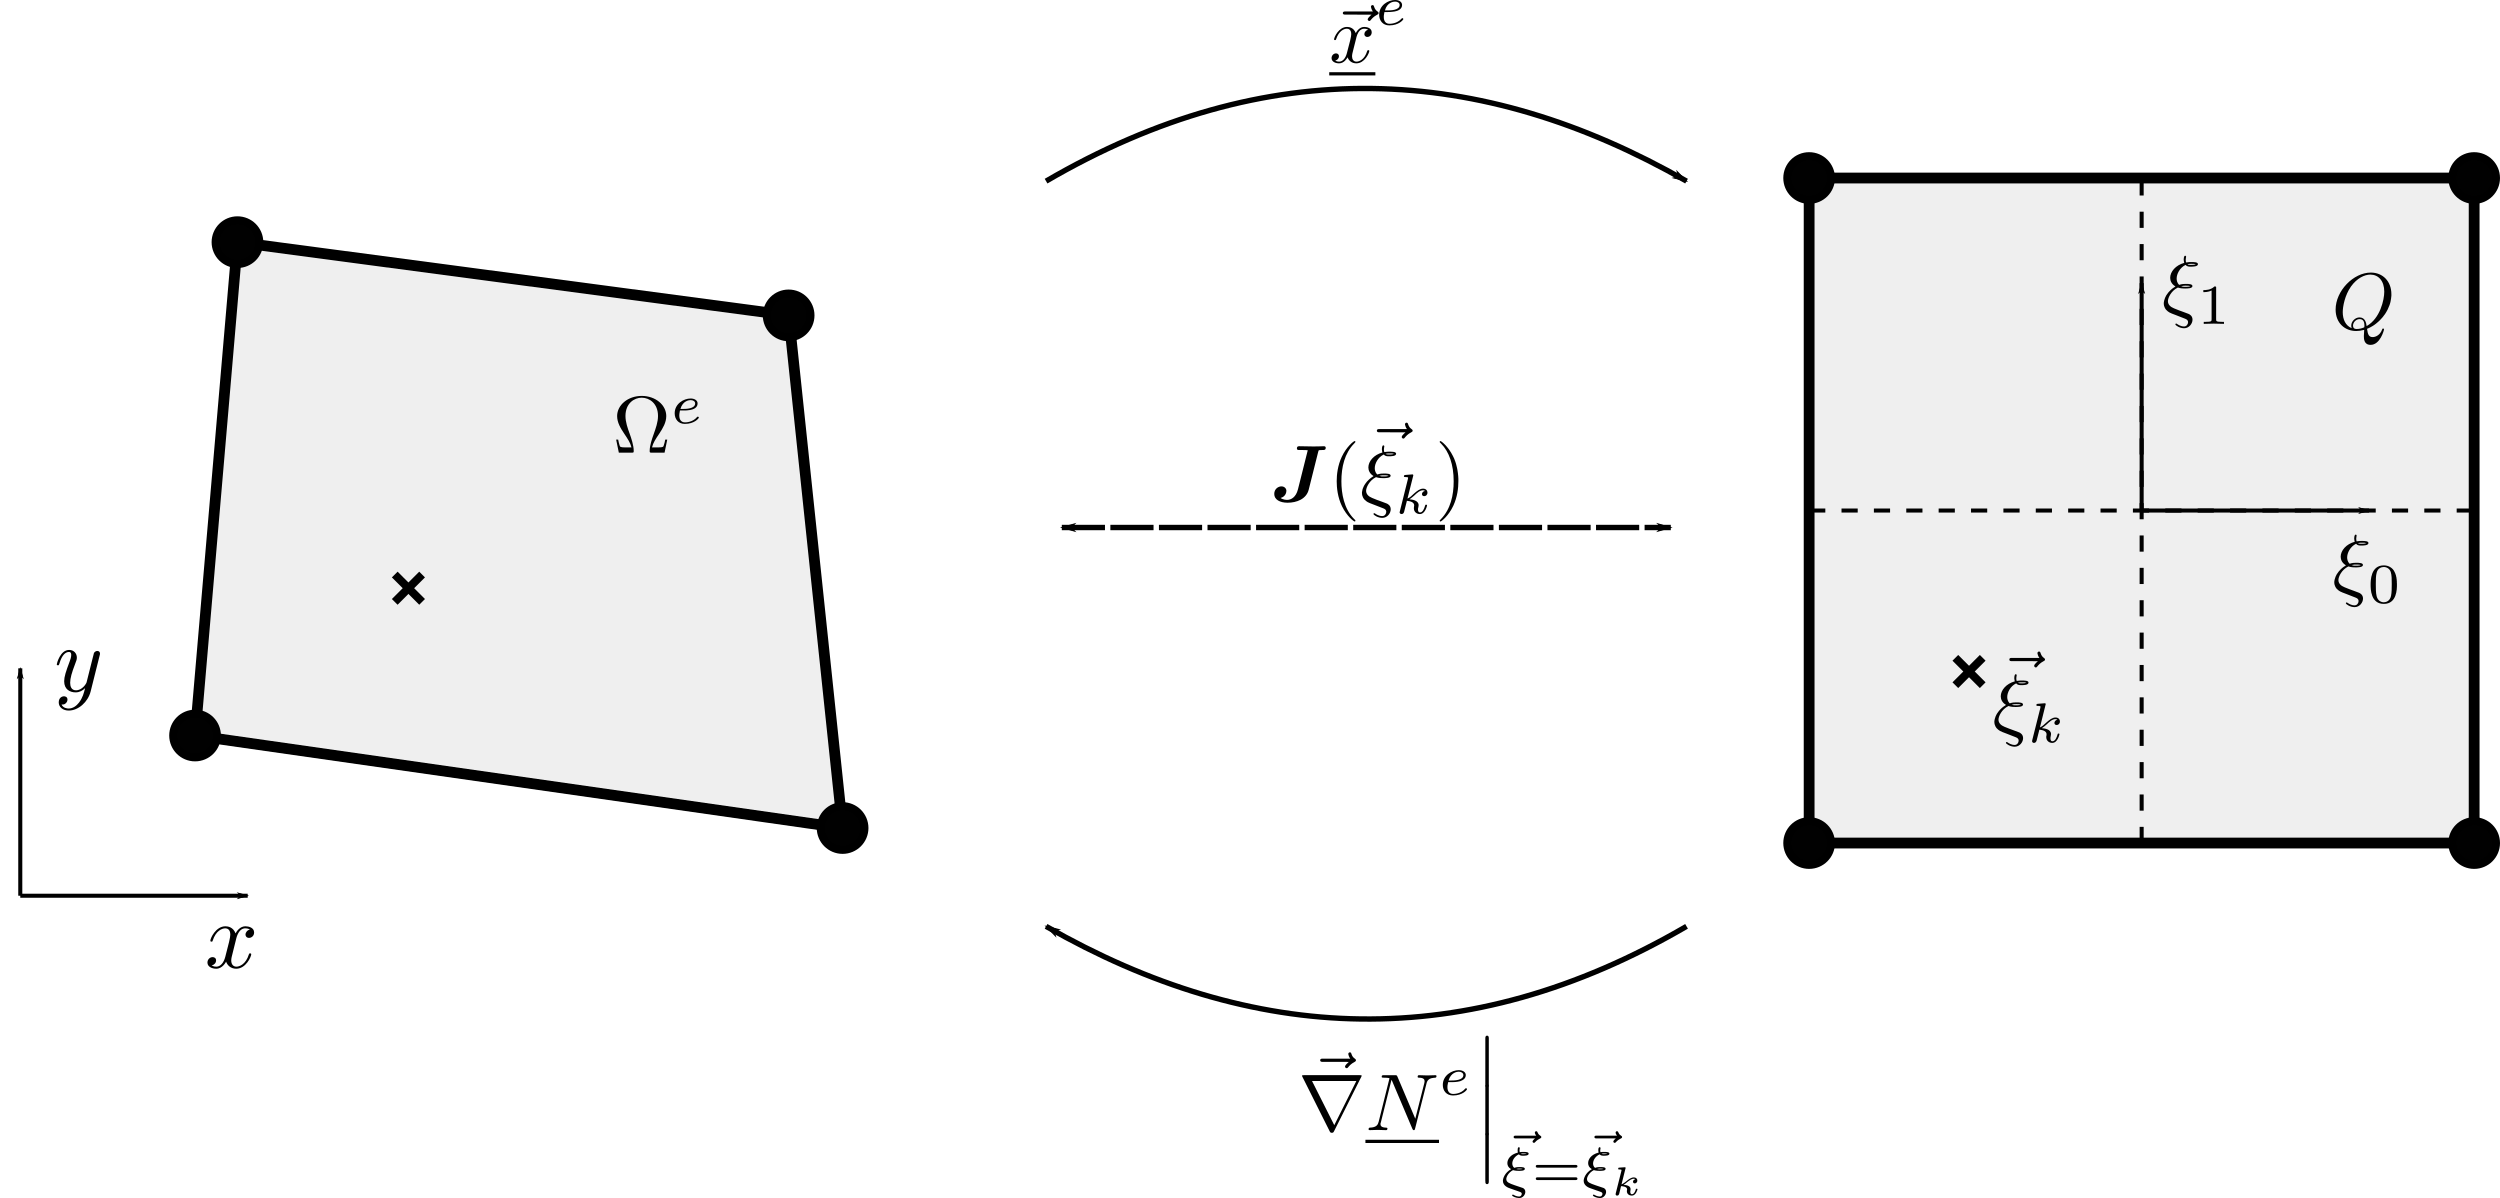<?xml version="1.0" encoding="UTF-8" standalone="no"?>
<!-- Created with Inkscape (http://www.inkscape.org/) -->

<svg
   xmlns:ns0="http://www.iki.fi/pav/software/textext/"
   xmlns:dc="http://purl.org/dc/elements/1.1/"
   xmlns:cc="http://creativecommons.org/ns#"
   xmlns:rdf="http://www.w3.org/1999/02/22-rdf-syntax-ns#"
   xmlns:svg="http://www.w3.org/2000/svg"
   xmlns="http://www.w3.org/2000/svg"
   xmlns:xlink="http://www.w3.org/1999/xlink"
   xmlns:sodipodi="http://sodipodi.sourceforge.net/DTD/sodipodi-0.dtd"
   xmlns:inkscape="http://www.inkscape.org/namespaces/inkscape"
   width="926.587"
   height="444.037"
   id="svg2"
   version="1.1"
   inkscape:version="0.91 r13725"
   sodipodi:docname="isoparametric-transform.svg">
  <sodipodi:namedview
     id="base"
     pagecolor="#ffffff"
     bordercolor="#666666"
     borderopacity="1.0"
     inkscape:pageopacity="0.0"
     inkscape:pageshadow="2"
     inkscape:zoom="0.7"
     inkscape:cx="527.36751"
     inkscape:cy="152.69258"
     inkscape:document-units="px"
     inkscape:current-layer="layer1"
     showgrid="false"
     inkscape:object-paths="true"
     inkscape:snap-intersection-paths="true"
     inkscape:object-nodes="true"
     inkscape:snap-smooth-nodes="true"
     inkscape:snap-midpoints="true"
     inkscape:window-width="1440"
     inkscape:window-height="856"
     inkscape:window-x="0"
     inkscape:window-y="0"
     inkscape:window-maximized="1"
     fit-margin-top="0"
     fit-margin-left="0"
     fit-margin-right="0"
     fit-margin-bottom="0"
     inkscape:snap-object-midpoints="true"
     showguides="true"
     inkscape:guide-bbox="true" />
  <defs
     id="defs4">
    <marker
       style="overflow:visible"
       id="Arrow1Lstart"
       refX="0"
       refY="0"
       orient="auto"
       inkscape:stockid="Arrow1Lstart">
      <path
         inkscape:connector-curvature="0"
         transform="matrix(0.8,0,0,0.8,10,0)"
         style="fill-rule:evenodd;stroke:#000000;stroke-width:1pt"
         d="M 0,0 5,-5 -12.5,0 5,5 0,0 Z"
         id="path4618" />
    </marker>
    <marker
       inkscape:stockid="Arrow1Lend"
       orient="auto"
       refY="0"
       refX="0"
       id="Arrow1Lend"
       style="overflow:visible">
      <path
         inkscape:connector-curvature="0"
         id="path3764"
         d="M 0,0 5,-5 -12.5,0 5,5 0,0 Z"
         style="fill-rule:evenodd;stroke:#000000;stroke-width:1pt"
         transform="matrix(-0.8,0,0,-0.8,-10,0)" />
    </marker>
    <marker
       inkscape:stockid="Arrow1Lend"
       orient="auto"
       refY="0"
       refX="0"
       id="Arrow1Lend-3"
       style="overflow:visible">
      <path
         id="path3764-9"
         d="M 0,0 5,-5 -12.5,0 5,5 0,0 Z"
         style="fill-rule:evenodd;stroke:#000000;stroke-width:1pt"
         transform="matrix(-0.8,0,0,-0.8,-10,0)"
         inkscape:connector-curvature="0" />
    </marker>
    <marker
       inkscape:stockid="Arrow1Lend"
       orient="auto"
       refY="0"
       refX="0"
       id="Arrow1Lend-6"
       style="overflow:visible">
      <path
         inkscape:connector-curvature="0"
         id="path3764-1"
         d="M 0,0 5,-5 -12.5,0 5,5 0,0 Z"
         style="fill-rule:evenodd;stroke:#000000;stroke-width:1pt"
         transform="matrix(-0.8,0,0,-0.8,-10,0)" />
    </marker>
    <marker
       inkscape:stockid="Arrow1Lend"
       orient="auto"
       refY="0"
       refX="0"
       id="marker5948"
       style="overflow:visible">
      <path
         inkscape:connector-curvature="0"
         id="path5950"
         d="M 0,0 5,-5 -12.5,0 5,5 0,0 Z"
         style="fill-rule:evenodd;stroke:#000000;stroke-width:1pt"
         transform="matrix(-0.8,0,0,-0.8,-10,0)" />
    </marker>
    <marker
       inkscape:stockid="Arrow1Lend"
       orient="auto"
       refY="0"
       refX="0"
       id="Arrow1Lend-8"
       style="overflow:visible">
      <path
         inkscape:connector-curvature="0"
         id="path3764-99"
         d="M 0,0 5,-5 -12.5,0 5,5 0,0 Z"
         style="fill-rule:evenodd;stroke:#000000;stroke-width:1pt"
         transform="matrix(-0.8,0,0,-0.8,-10,0)" />
    </marker>
    <marker
       inkscape:stockid="Arrow1Lend"
       orient="auto"
       refY="0"
       refX="0"
       id="marker6040"
       style="overflow:visible">
      <path
         inkscape:connector-curvature="0"
         id="path6042"
         d="M 0,0 5,-5 -12.5,0 5,5 0,0 Z"
         style="fill-rule:evenodd;stroke:#000000;stroke-width:1pt"
         transform="matrix(-0.8,0,0,-0.8,-10,0)" />
    </marker>
    <marker
       inkscape:stockid="Arrow1Lend"
       orient="auto"
       refY="0"
       refX="0"
       id="marker6040-6"
       style="overflow:visible">
      <path
         inkscape:connector-curvature="0"
         id="path6042-1"
         d="M 0,0 5,-5 -12.5,0 5,5 0,0 Z"
         style="fill-rule:evenodd;stroke:#000000;stroke-width:1pt"
         transform="matrix(-0.8,0,0,-0.8,-10,0)" />
    </marker>
    <marker
       style="overflow:visible"
       id="Arrow1Lend-2"
       refX="0"
       refY="0"
       orient="auto"
       inkscape:stockid="Arrow1Lend">
      <path
         transform="matrix(-0.8,0,0,-0.8,-10,0)"
         style="fill-rule:evenodd;stroke:#000000;stroke-width:1pt"
         d="M 0,0 5,-5 -12.5,0 5,5 0,0 Z"
         id="path3764-3"
         inkscape:connector-curvature="0" />
    </marker>
    <marker
       style="overflow:visible"
       id="marker3255"
       refX="0"
       refY="0"
       orient="auto"
       inkscape:stockid="Arrow1Lend">
      <path
         transform="matrix(-0.8,0,0,-0.8,-10,0)"
         style="fill-rule:evenodd;stroke:#000000;stroke-width:1pt"
         d="M 0,0 5,-5 -12.5,0 5,5 0,0 Z"
         id="path3257"
         inkscape:connector-curvature="0" />
    </marker>
    <marker
       style="overflow:visible"
       id="marker3259"
       refX="0"
       refY="0"
       orient="auto"
       inkscape:stockid="Arrow1Lend">
      <path
         transform="matrix(-0.8,0,0,-0.8,-10,0)"
         style="fill-rule:evenodd;stroke:#000000;stroke-width:1pt"
         d="M 0,0 5,-5 -12.5,0 5,5 0,0 Z"
         id="path3261"
         inkscape:connector-curvature="0" />
    </marker>
    <marker
       style="overflow:visible"
       id="marker3263"
       refX="0"
       refY="0"
       orient="auto"
       inkscape:stockid="Arrow1Lend">
      <path
         transform="matrix(-0.8,0,0,-0.8,-10,0)"
         style="fill-rule:evenodd;stroke:#000000;stroke-width:1pt"
         d="M 0,0 5,-5 -12.5,0 5,5 0,0 Z"
         id="path3265"
         inkscape:connector-curvature="0" />
    </marker>
  </defs>
  <g
     transform="translate(-69.131,-174.039)"
     inkscape:label="Layer 1"
     inkscape:groupmode="layer"
     id="layer1">
    <path
       style="fill:#efefef;fill-opacity:1;stroke:#000000;stroke-width:4;stroke-linecap:butt;stroke-linejoin:miter;stroke-miterlimit:4;stroke-dasharray:none;stroke-opacity:1"
       d="m 157.143,263.791 204.286,27.143 20,190 -240,-34.286 z"
       id="path2985"
       inkscape:connector-curvature="0" />
    <path
       inkscape:connector-curvature="0"
       id="path5221"
       d="m 76.648,506.03 84.286,0"
       style="fill:none;stroke:#000000;stroke-width:1.5;stroke-linecap:butt;stroke-linejoin:miter;stroke-miterlimit:4;stroke-dasharray:none;stroke-opacity:1;marker-start:none;marker-end:url(#Arrow1Lend)" />
    <path
       inkscape:connector-curvature="0"
       id="path5221-9"
       d="m 76.648,506.03 0,-84.286"
       style="fill:none;stroke:#000000;stroke-width:1.5;stroke-linecap:butt;stroke-linejoin:miter;stroke-miterlimit:4;stroke-dasharray:none;stroke-opacity:1;marker-start:none;marker-end:url(#Arrow1Lend)" />
    <g
       transform="matrix(0.656,0,0,0.656,-50.601,298.194)"
       id="g5647">
      <g
         style="font-style:normal;font-variant:normal;font-weight:normal;font-stretch:normal;letter-spacing:normal;word-spacing:normal;text-anchor:start;fill:none;stroke:#000000;stroke-linecap:butt;stroke-linejoin:miter;stroke-miterlimit:10.433;stroke-dasharray:none;stroke-dashoffset:0;stroke-opacity:1"
         word-spacing="normal"
         letter-spacing="normal"
         font-size-adjust="none"
         font-stretch="normal"
         font-weight="normal"
         font-variant="normal"
         font-style="normal"
         stroke-miterlimit="10.433"
         xml:space="preserve"
         transform="matrix(1.063,0,0,-1.063,-186.024,789.272)"
         id="content"><path
           style="fill:#000000;stroke-width:0"
           inkscape:connector-curvature="0"
           id="path5650"
           d="m 472.16,421.25 0.03,0.13 0.04,0.15 0.04,0.16 0.04,0.18 0.06,0.19 0.06,0.21 0.06,0.22 0.07,0.22 0.08,0.23 0.09,0.24 0.1,0.25 0.1,0.24 0.11,0.25 0.12,0.25 0.13,0.25 0.14,0.25 0.15,0.24 0.15,0.24 0.17,0.23 0.18,0.22 0.18,0.22 0.2,0.2 0.21,0.19 0.22,0.18 0.23,0.16 0.25,0.14 0.12,0.07 0.13,0.06 0.14,0.05 0.13,0.05 0.14,0.05 0.14,0.04 0.15,0.03 0.15,0.03 0.15,0.02 0.16,0.02 0.16,0.01 0.16,0 c 0.25,0 1.44,0 2.48,-0.64 -1.39,-0.25 -2.39,-1.5 -2.39,-2.69 0,-0.79 0.55,-1.75 1.89,-1.75 1.1,0 2.69,0.89 2.69,2.89 0,2.6 -2.94,3.28 -4.63,3.28 -2.89,0 -4.64,-2.64 -5.23,-3.78 -1.25,3.28 -3.94,3.78 -5.37,3.78 -5.19,0 -8.04,-6.42 -8.04,-7.67 0,-0.5 0.5,-0.5 0.61,-0.5 0.39,0 0.55,0.11 0.64,0.55 1.69,5.28 4.99,6.53 6.68,6.53 0.95,0 2.68,-0.44 2.68,-3.33 0,-1.54 -0.84,-4.89 -2.68,-11.86 -0.8,-3.09 -2.54,-5.18 -4.74,-5.18 -0.3,0 -1.44,0 -2.48,0.65 1.25,0.24 2.34,1.28 2.34,2.69 0,1.34 -1.09,1.73 -1.84,1.73 -1.5,0 -2.75,-1.29 -2.75,-2.89 0,-2.28 2.5,-3.28 4.68,-3.28 3.3,0 5.08,3.49 5.24,3.78 0.59,-1.84 2.39,-3.78 5.37,-3.78 5.14,0 7.99,6.42 7.99,7.67 0,0.5 -0.45,0.5 -0.61,0.5 -0.44,0 -0.55,-0.2 -0.64,-0.54 -1.64,-5.33 -5.03,-6.53 -6.63,-6.53 -1.95,0 -2.75,1.59 -2.75,3.29 0,1.1 0.3,2.19 0.86,4.38 z" /></g>    </g>
    <g
       transform="matrix(0.656,0,0,0.656,-106.45,195.756)"
       id="g5728">
      <g
         style="font-style:normal;font-variant:normal;font-weight:normal;font-stretch:normal;letter-spacing:normal;word-spacing:normal;text-anchor:start;fill:none;stroke:#000000;stroke-linecap:butt;stroke-linejoin:miter;stroke-miterlimit:10.433;stroke-dasharray:none;stroke-dashoffset:0;stroke-opacity:1"
         id="g5730"
         transform="matrix(1.063,0,0,-1.063,-186.024,789.272)"
         xml:space="preserve"
         stroke-miterlimit="10.433"
         font-style="normal"
         font-variant="normal"
         font-weight="normal"
         font-stretch="normal"
         font-size-adjust="none"
         letter-spacing="normal"
         word-spacing="normal"><path
           style="fill:#000000;stroke-width:0"
           inkscape:connector-curvature="0"
           d="m 479.74,425.18 0.01,0.04 0.01,0.03 0.01,0.06 0.02,0.05 0.01,0.06 0.01,0.05 0.02,0.04 0.01,0.05 0.01,0.04 0.01,0.04 0,0.04 0.01,0.04 0.01,0.04 0.01,0.03 0,0.03 0.01,0.03 0,0.03 0.01,0.03 0,0.03 0.01,0.05 0,0.06 0,0.05 0,0.05 0.01,0.05 0,0.03 0,0.03 0,0.03 0,0.03 c 0,0.91 -0.69,1.35 -1.44,1.35 -0.5,0 -1.3,-0.3 -1.75,-1.05 -0.1,-0.25 -0.5,-1.78 -0.69,-2.69 -0.36,-1.29 -0.7,-2.64 -1,-3.98 l -2.25,-8.97 c -0.19,-0.75 -2.33,-4.23 -5.62,-4.23 -2.54,0 -3.1,2.18 -3.1,4.03 0,2.29 0.86,5.39 2.55,9.76 0.8,2.05 1,2.6 1,3.6 0,2.23 -1.59,4.07 -4.09,4.07 -4.74,0 -6.58,-7.21 -6.58,-7.67 0,-0.5 0.5,-0.5 0.61,-0.5 0.5,0 0.54,0.11 0.79,0.91 1.35,4.69 3.33,6.17 5.03,6.17 0.4,0 1.25,0 1.25,-1.59 0,-1.25 -0.5,-2.53 -0.85,-3.49 -1.99,-5.28 -2.9,-8.12 -2.9,-10.47 0,-4.42 3.15,-5.92 6.08,-5.92 1.96,0 3.64,0.85 5.03,2.24 -0.64,-2.58 -1.23,-5.03 -3.23,-7.68 -1.3,-1.68 -3.19,-3.14 -5.48,-3.14 -0.69,0 -2.94,0.16 -3.79,2.1 0.8,0 1.46,0 2.14,0.61 0.5,0.43 1,1.09 1,2.03 0,1.55 -1.34,1.75 -1.84,1.75 -1.14,0 -2.8,-0.8 -2.8,-3.24 0,-2.5 2.21,-4.34 5.29,-4.34 5.14,0 10.26,4.55 11.67,10.17 z"
           id="path5732" /></g>    </g>
    <g
       id="g6500">
      <path
         style="fill:none;stroke:#000000;stroke-width:3;stroke-linecap:butt;stroke-linejoin:miter;stroke-miterlimit:4;stroke-dasharray:none;stroke-opacity:1"
         d="m 215.435,386.98 10.14,10.14"
         id="path5784"
         inkscape:connector-curvature="0" />
      <path
         style="fill:none;stroke:#000000;stroke-width:3;stroke-linecap:butt;stroke-linejoin:miter;stroke-miterlimit:4;stroke-dasharray:none;stroke-opacity:1"
         d="m 225.575,386.98 -10.14,10.14"
         id="path5784-0"
         inkscape:connector-curvature="0" />
    </g>
    <circle
       style="fill:#010101;fill-opacity:1;stroke:#000000;stroke-width:3;stroke-linecap:butt;stroke-miterlimit:4;stroke-dasharray:none;stroke-dashoffset:0;stroke-opacity:1"
       id="path5913"
       transform="translate(231.332,654.813)"
       cx="-89.904"
       cy="-208.165"
       r="8.081" />
    <use
       x="0"
       y="0"
       xlink:href="#path5913"
       id="use5926"
       transform="translate(15.714,-182.857)"
       width="505.724"
       height="319.135" />
    <use
       x="0"
       y="0"
       xlink:href="#use5926"
       id="use5928"
       transform="translate(204.286,27.143)"
       width="505.724"
       height="319.135" />
    <use
       x="0"
       y="0"
       xlink:href="#use5928"
       id="use5930"
       transform="translate(20,190)"
       width="505.724"
       height="319.135" />
    <rect
       style="fill:#efefef;fill-opacity:1;stroke:#000000;stroke-width:4;stroke-linecap:butt;stroke-miterlimit:4;stroke-dasharray:none;stroke-dashoffset:0;stroke-opacity:1"
       id="rect5934"
       width="246.477"
       height="246.477"
       x="739.66"
       y="240.022" />
    <path
       style="fill:none;stroke:#000000;stroke-width:1.5;stroke-linecap:butt;stroke-linejoin:miter;stroke-miterlimit:4;stroke-dasharray:6, 6;stroke-dashoffset:0;stroke-opacity:1"
       d="m 739.66,363.261 246.477,0"
       id="path6008"
       inkscape:connector-curvature="0" />
    <path
       style="fill:none;stroke:#000000;stroke-width:1.5;stroke-linecap:butt;stroke-linejoin:miter;stroke-miterlimit:4;stroke-dasharray:6, 6;stroke-dashoffset:0;stroke-opacity:1"
       d="m 862.899,486.5 0,-246.477"
       id="path6008-9"
       inkscape:connector-curvature="0" />
    <path
       inkscape:connector-curvature="0"
       id="path5221-9-4"
       d="m 862.899,363.261 0,-84.286"
       style="fill:none;stroke:#000000;stroke-width:1.5;stroke-linecap:butt;stroke-linejoin:miter;stroke-miterlimit:4;stroke-dasharray:none;stroke-opacity:1;marker-start:none;marker-end:url(#Arrow1Lend)" />
    <path
       inkscape:connector-curvature="0"
       id="path5221-3"
       d="m 862.899,363.261 84.286,0"
       style="fill:none;stroke:#000000;stroke-width:1.5;stroke-linecap:butt;stroke-linejoin:miter;stroke-miterlimit:4;stroke-dasharray:none;stroke-opacity:1;marker-start:none;marker-end:url(#Arrow1Lend)" />
    <g
       id="g6500-4"
       transform="translate(578.414,30.874)">
      <path
         style="fill:none;stroke:#000000;stroke-width:3;stroke-linecap:butt;stroke-linejoin:miter;stroke-miterlimit:4;stroke-dasharray:none;stroke-opacity:1"
         d="m 215.435,386.98 10.14,10.14"
         id="path5784-1"
         inkscape:connector-curvature="0" />
      <path
         style="fill:none;stroke:#000000;stroke-width:3;stroke-linecap:butt;stroke-linejoin:miter;stroke-miterlimit:4;stroke-dasharray:none;stroke-opacity:1"
         d="m 225.575,386.98 -10.14,10.14"
         id="path5784-0-2"
         inkscape:connector-curvature="0" />
    </g>
    <use
       height="319.135"
       width="505.724"
       transform="translate(598.231,39.852)"
       id="use6528"
       xlink:href="#path5913"
       y="0"
       x="0" />
    <use
       height="319.135"
       width="505.724"
       transform="translate(246.477,-4.5898414e-7)"
       id="use6530"
       xlink:href="#use6528"
       y="0"
       x="0" />
    <use
       height="319.135"
       width="505.724"
       transform="translate(4e-6,-246.477)"
       id="use6532"
       xlink:href="#use6530"
       y="0"
       x="0" />
    <use
       height="319.135"
       width="505.724"
       transform="translate(-246.477,1.8353271e-6)"
       id="use6534"
       xlink:href="#use6532"
       y="0"
       x="0" />
    <path
       sodipodi:nodetypes="cc"
       inkscape:connector-curvature="0"
       id="path6557"
       d="m 456.838,241.176 c 81.939,-47.772 160.832,-43.779 237.386,0"
       style="fill:none;stroke:#000000;stroke-width:2;stroke-linecap:butt;stroke-linejoin:miter;stroke-miterlimit:4;stroke-dasharray:none;stroke-opacity:1;marker-start:none;marker-end:url(#marker6040)" />
    <path
       sodipodi:nodetypes="cc"
       inkscape:connector-curvature="0"
       id="path6557-8"
       d="m 694.224,517.378 c -81.939,47.772 -160.832,43.779 -237.386,0"
       style="fill:none;stroke:#000000;stroke-width:2;stroke-linecap:butt;stroke-linejoin:miter;stroke-miterlimit:4;stroke-dasharray:none;stroke-opacity:1;marker-start:none;marker-end:url(#marker6040)" />
    <path
       inkscape:connector-curvature="0"
       id="path5722"
       d="m 462.674,369.552 225.714,0"
       style="fill:none;stroke:#000000;stroke-width:2;stroke-linecap:butt;stroke-linejoin:miter;stroke-miterlimit:4;stroke-dasharray:16, 2;stroke-dashoffset:0;stroke-opacity:1;marker-start:url(#Arrow1Lstart);marker-end:url(#marker6040-6)" />
    <g
       style="font-style:normal;font-variant:normal;font-weight:normal;font-stretch:normal;letter-spacing:normal;word-spacing:normal;text-anchor:start;fill:none;fill-opacity:1;fill-rule:evenodd;stroke:#000000;stroke-linecap:butt;stroke-linejoin:miter;stroke-miterlimit:10.433;stroke-dasharray:none;stroke-dashoffset:0;stroke-opacity:1"
       id="g4633"
       transform="matrix(3,0,0,-3,-108.499,2318.589)"
       xml:space="preserve"
       stroke-miterlimit="10.433"
       font-style="normal"
       font-variant="normal"
       font-weight="normal"
       font-stretch="normal"
       font-size-adjust="none"
       letter-spacing="normal"
       word-spacing="normal"
       ns0:text="$\\underline{\\vec{x}}^e$"
       ns0:preamble=""><path
         style="fill:#000000;stroke-width:0"
         inkscape:connector-curvature="0"
         d="m 228.65,713.04 -0.01,-0.02 -0.01,-0.01 -0.02,-0.01 -0.02,-0.02 -0.01,-0.01 -0.02,-0.02 -0.02,-0.02 -0.02,-0.01 -0.02,-0.02 -0.02,-0.02 -0.04,-0.04 -0.03,-0.04 -0.04,-0.04 -0.02,-0.02 -0.02,-0.02 -0.02,-0.02 -0.01,-0.02 -0.02,-0.02 -0.01,-0.02 -0.02,-0.02 -0.01,-0.02 -0.01,-0.02 -0.01,-0.02 -0.01,-0.02 -0.01,-0.02 -0.01,-0.02 0,-0.02 0,-0.01 -0.01,-0.02 c 0,-0.1 0.11,-0.2 0.2,-0.2 0.09,0 0.14,0.07 0.19,0.13 0.12,0.15 0.35,0.43 0.79,0.65 0.07,0.04 0.17,0.08 0.17,0.2 0,0.1 -0.07,0.15 -0.14,0.2 -0.22,0.15 -0.33,0.33 -0.41,0.57 -0.02,0.09 -0.06,0.22 -0.2,0.22 -0.14,0 -0.2,-0.13 -0.2,-0.21 0,-0.05 0.08,-0.37 0.24,-0.58 l -3.36,0 c -0.17,0 -0.35,0 -0.35,-0.2 0,-0.19 0.18,-0.19 0.35,-0.19 z"
         id="path4635" /><path
         style="fill:#000000;stroke-width:0"
         inkscape:connector-curvature="0"
         d="m 226.76,710.12 0.01,0.03 0,0.03 0.01,0.03 0.01,0.04 0.01,0.04 0.01,0.04 0.02,0.04 0.01,0.05 0.02,0.04 0.01,0.05 0.02,0.05 0.02,0.05 0.03,0.05 0.02,0.05 0.03,0.05 0.02,0.05 0.03,0.05 0.03,0.04 0.04,0.05 0.03,0.04 0.04,0.05 0.04,0.04 0.04,0.04 0.05,0.03 0.04,0.03 0.05,0.03 0.03,0.01 0.02,0.02 0.03,0.01 0.03,0.01 0.02,0.01 0.03,0 0.03,0.01 0.03,0.01 0.03,0 0.03,0 0.03,0.01 0.04,0 c 0.05,0 0.29,0 0.49,-0.13 -0.27,-0.05 -0.47,-0.3 -0.47,-0.54 0,-0.16 0.11,-0.35 0.38,-0.35 0.22,0 0.53,0.18 0.53,0.58 0,0.52 -0.58,0.66 -0.92,0.66 -0.58,0 -0.93,-0.53 -1.05,-0.76 -0.25,0.66 -0.79,0.76 -1.08,0.76 -1.03,0 -1.6,-1.29 -1.6,-1.53 0,-0.1 0.1,-0.1 0.12,-0.1 0.08,0 0.11,0.02 0.13,0.11 0.34,1.05 0.99,1.3 1.33,1.3 0.19,0 0.54,-0.09 0.54,-0.67 0,-0.31 -0.17,-0.97 -0.54,-2.36 -0.16,-0.62 -0.51,-1.04 -0.95,-1.04 -0.06,0 -0.28,0 -0.49,0.13 0.25,0.05 0.46,0.26 0.46,0.54 0,0.27 -0.21,0.35 -0.36,0.35 -0.3,0 -0.55,-0.26 -0.55,-0.58 0,-0.46 0.5,-0.65 0.93,-0.65 0.66,0 1.02,0.69 1.05,0.75 0.12,-0.37 0.48,-0.75 1.08,-0.75 1.03,0 1.6,1.28 1.6,1.53 0,0.1 -0.09,0.1 -0.12,0.1 -0.1,0 -0.11,-0.05 -0.14,-0.11 -0.32,-1.07 -1,-1.31 -1.32,-1.31 -0.39,0 -0.55,0.32 -0.55,0.66 0,0.22 0.06,0.44 0.17,0.87 z"
         id="path4637" /><line
         style="stroke-width:0.398"
         x1="223.43"
         y1="705.73"
         x2="229.13"
         y2="705.73"
         id="line4639" /><path
         style="fill:#000000;stroke-width:0"
         inkscape:connector-curvature="0"
         d="m 230.69,713.36 0.02,0.01 0.02,0 0.03,0 0.02,0 0.03,0 0.03,0 0.03,0 0.03,0 0.03,0 0.03,0 0.04,0 0.03,0.01 0.04,0 0.04,0 0.08,0.01 0.08,0.01 0.08,0.01 0.08,0.01 0.08,0.01 0.08,0.02 0.04,0.01 0.04,0.01 0.04,0.01 0.04,0.01 0.03,0.01 0.04,0.01 c 0.52,0.18 0.61,0.52 0.61,0.72 0,0.39 -0.38,0.62 -0.86,0.62 l 0,-0.2 c 0.3,0 0.56,-0.15 0.56,-0.42 0,-0.67 -1.18,-0.67 -1.48,-0.67 l -0.34,0 c 0.28,1.01 1.06,1.09 1.26,1.09 l 0,0.2 c -0.84,0 -1.97,-0.64 -1.97,-1.83 0,-0.7 0.44,-1.31 1.25,-1.31 1.19,0 1.74,0.69 1.74,0.79 0,0.04 -0.07,0.11 -0.12,0.11 -0.04,0 -0.06,-0.01 -0.11,-0.07 -0.55,-0.63 -1.37,-0.63 -1.49,-0.63 -0.42,0 -0.7,0.27 -0.7,0.84 0,0.09 0,0.23 0.08,0.61 z"
         id="path4641" /></g>    <g
       style="font-style:normal;font-variant:normal;font-weight:normal;font-stretch:normal;letter-spacing:normal;word-spacing:normal;text-anchor:start;fill:none;fill-opacity:1;fill-rule:evenodd;stroke:#000000;stroke-linecap:butt;stroke-linejoin:miter;stroke-miterlimit:10.433;stroke-dasharray:none;stroke-dashoffset:0;stroke-opacity:1"
       ns0:preamble=""
       ns0:text="$\\left. \\vec{\\nabla} \\underline{N}^e \\right|_{\\vec{\\xi} = \\vec{\\xi}_k}$"
       word-spacing="normal"
       letter-spacing="normal"
       font-size-adjust="none"
       font-stretch="normal"
       font-weight="normal"
       font-variant="normal"
       font-style="normal"
       stroke-miterlimit="10.433"
       xml:space="preserve"
       transform="matrix(3,0,0,-3,-123.583,2709.797)"
       id="g4887"><path
         id="path4889"
         d="m 230.88,714.06 -0.02,-0.01 -0.01,-0.02 -0.02,-0.01 -0.01,-0.01 -0.02,-0.02 -0.02,-0.02 -0.02,-0.01 -0.02,-0.02 -0.01,-0.02 -0.02,-0.02 -0.04,-0.04 -0.04,-0.03 -0.04,-0.04 -0.02,-0.02 -0.02,-0.03 -0.01,-0.02 -0.02,-0.02 -0.02,-0.02 -0.01,-0.02 -0.02,-0.02 -0.01,-0.02 -0.01,-0.02 -0.01,-0.02 -0.01,-0.02 -0.01,-0.02 0,-0.01 -0.01,-0.02 0,-0.02 0,-0.02 c 0,-0.1 0.1,-0.19 0.2,-0.19 0.09,0 0.14,0.06 0.19,0.12 0.12,0.15 0.35,0.43 0.79,0.65 0.06,0.04 0.17,0.09 0.17,0.21 0,0.1 -0.08,0.15 -0.14,0.2 -0.22,0.15 -0.33,0.32 -0.41,0.56 -0.02,0.09 -0.06,0.22 -0.2,0.22 -0.14,0 -0.2,-0.13 -0.2,-0.21 0,-0.05 0.08,-0.36 0.24,-0.57 l -3.36,0 c -0.17,0 -0.35,0 -0.35,-0.2 0,-0.2 0.18,-0.2 0.35,-0.2 z"
         inkscape:connector-curvature="0"
         style="fill:#000000;stroke-width:0" /><path
         id="path4891"
         d="m 232.41,712.2 0,0 0,0 0,0.01 0,0 0.01,0 0,0.01 0,0 0,0.01 0,0 0.01,0 0,0.01 0,0.01 0.01,0.01 0,0.01 0.01,0.01 0,0.01 0,0 0,0.01 0,0 0,0.01 0,0 0,0.01 0,0 0.01,0 0,0.01 0,0 0,0.01 c 0,0.07 -0.01,0.08 -0.24,0.08 l -6.88,0 c -0.23,0 -0.24,-0.01 -0.24,-0.08 0,-0.04 0.03,-0.11 0.05,-0.14 l 3.36,-6.71 c 0.07,-0.13 0.1,-0.19 0.27,-0.19 0.17,0 0.2,0.06 0.27,0.19 l 0.03,0.75 -2.75,5.46 5.48,0 -2.73,-5.46 -0.03,-0.75 z"
         inkscape:connector-curvature="0"
         style="fill:#000000;stroke-width:0" /><path
         id="path4893"
         d="m 240.47,711.37 0.02,0.08 0.01,0.03 0.01,0.04 0.01,0.03 0.02,0.04 0.01,0.03 0.02,0.03 0.01,0.03 0.02,0.03 0.02,0.03 0.02,0.03 0.03,0.03 0.02,0.03 0.03,0.02 0.03,0.03 0.03,0.02 0.03,0.02 0.03,0.03 0.04,0.02 0.04,0.02 0.04,0.01 0.05,0.02 0.05,0.02 0.05,0.01 0.05,0.01 0.06,0.01 0.05,0.01 0.07,0.01 0.06,0.01 0.07,0 0.04,0.01 0.04,0 c 0.05,0 0.16,0.01 0.16,0.2 0,0.01 0,0.11 -0.12,0.11 -0.33,0 -0.68,-0.03 -1.01,-0.03 -0.34,0 -0.69,0.03 -1.02,0.03 -0.06,0 -0.18,0 -0.18,-0.2 0,-0.11 0.1,-0.11 0.18,-0.11 0.57,-0.01 0.68,-0.22 0.68,-0.44 0,-0.03 -0.02,-0.18 -0.03,-0.21 l -1.12,-4.42 -2.2,5.19 c -0.08,0.18 -0.09,0.19 -0.32,0.19 l -1.34,0 c -0.2,0 -0.29,0 -0.29,-0.2 0,-0.11 0.09,-0.11 0.28,-0.11 0.05,0 0.68,0 0.68,-0.09 l -1.33,-5.34 c -0.1,-0.39 -0.27,-0.71 -1.08,-0.74 -0.06,0 -0.17,-0.01 -0.17,-0.2 0,-0.07 0.05,-0.11 0.13,-0.11 0.32,0 0.67,0.03 1,0.03 0.34,0 0.69,-0.03 1.02,-0.03 0.05,0 0.18,0 0.18,0.2 0,0.1 -0.09,0.11 -0.2,0.11 -0.57,0.02 -0.66,0.24 -0.66,0.44 0,0.07 0.01,0.11 0.05,0.22 l 1.31,5.25 c 0.04,-0.06 0.04,-0.08 0.09,-0.18 l 2.48,-5.85 c 0.07,-0.17 0.1,-0.19 0.19,-0.19 0.11,0 0.11,0.03 0.16,0.21 z"
         inkscape:connector-curvature="0"
         style="fill:#000000;stroke-width:0" /><line
         id="line4895"
         y2="704.24"
         x2="242.02"
         y1="704.24"
         x1="232.93"
         style="stroke-width:0.398" /><path
         id="path4897"
         d="m 243.59,711.56 0.02,0 0.02,0 0.02,0 0.03,0 0.02,0 0.03,0 0.03,0 0.03,0 0.04,0.01 0.03,0 0.03,0 0.04,0 0.04,0 0.03,0.01 0.08,0 0.08,0.01 0.08,0.01 0.08,0.01 0.09,0.02 0.08,0.01 0.04,0.01 0.03,0.01 0.04,0.01 0.04,0.01 0.04,0.01 0.03,0.02 c 0.52,0.18 0.62,0.51 0.62,0.72 0,0.38 -0.39,0.61 -0.87,0.61 l 0,-0.19 c 0.31,0 0.57,-0.16 0.57,-0.42 0,-0.67 -1.18,-0.67 -1.49,-0.67 l -0.34,0 c 0.29,1 1.06,1.09 1.26,1.09 l 0,0.19 c -0.84,0 -1.97,-0.64 -1.97,-1.83 0,-0.7 0.44,-1.3 1.26,-1.3 1.18,0 1.73,0.68 1.73,0.78 0,0.04 -0.06,0.12 -0.12,0.12 -0.04,0 -0.05,-0.01 -0.11,-0.07 -0.54,-0.64 -1.36,-0.64 -1.49,-0.64 -0.42,0 -0.7,0.28 -0.7,0.84 0,0.1 0,0.24 0.09,0.62 z"
         inkscape:connector-curvature="0"
         style="fill:#000000;stroke-width:0" /><path
         id="path4899"
         d="m 247.74,711.29 0.01,-0.03 0,-0.03 0,-0.04 0,-0.01 0,-0.02 0,-0.01 0,-0.02 0,-0.01 0.01,-0.02 0,-0.01 0,-0.02 0.01,-0.01 0,-0.02 0.01,-0.01 0,-0.01 0.01,-0.01 0.01,-0.02 0,-0.01 0.01,-0.01 0.01,-0.01 0.01,-0.01 0.01,0 0,0 0.01,-0.01 0.01,0 0,0 0.01,-0.01 0.01,0 0.01,0 0,0 0.01,-0.01 0.01,0 0.01,0 0.01,0 0.01,0 0,0 0.01,0 c 0.22,0 0.22,0.2 0.22,0.37 l 0,5.64 c 0,0.16 0,0.37 -0.21,0.37 -0.22,0 -0.22,-0.2 -0.22,-0.37 z"
         inkscape:connector-curvature="0"
         style="fill:#000000;stroke-width:0" /><path
         id="path4901"
         d="m 247.74,705.31 0.01,-0.03 0,-0.03 0,-0.03 0,-0.02 0,-0.02 0,-0.01 0,-0.02 0,-0.01 0.01,-0.02 0,-0.01 0,-0.02 0.01,-0.01 0,-0.01 0.01,-0.02 0,-0.01 0.01,-0.01 0.01,-0.01 0,-0.02 0.01,-0.01 0.01,-0.01 0.01,0 0.01,-0.01 0,0 0.01,-0.01 0.01,0 0,0 0.01,0 0.01,-0.01 0.01,0 0,0 0.01,0 0.01,-0.01 0.01,0 0.01,0 0.01,0 0,0 0.01,0 c 0.22,0 0.22,0.2 0.22,0.37 l 0,5.64 c 0,0.16 0,0.37 -0.21,0.37 -0.22,0 -0.22,-0.2 -0.22,-0.37 z"
         inkscape:connector-curvature="0"
         style="fill:#000000;stroke-width:0" /><path
         id="path4903"
         d="m 247.74,699.33 0.01,-0.03 0,-0.03 0,-0.03 0,-0.02 0,-0.01 0,-0.02 0,-0.01 0,-0.02 0.01,-0.02 0,-0.01 0,-0.01 0.01,-0.02 0,-0.01 0.01,-0.02 0,-0.01 0.01,-0.01 0.01,-0.01 0,-0.01 0.01,-0.01 0.01,-0.01 0.01,-0.01 0.01,-0.01 0,0 0.01,0 0.01,-0.01 0,0 0.01,0 0.01,-0.01 0.01,0 0,0 0.01,0 0.01,0 0.01,0 0.01,-0.01 0.01,0 0,0 0.01,0 c 0.22,0 0.22,0.2 0.22,0.37 l 0,5.64 c 0,0.16 0,0.37 -0.21,0.37 -0.22,0 -0.22,-0.2 -0.22,-0.37 z"
         inkscape:connector-curvature="0"
         style="fill:#000000;stroke-width:0" /><path
         id="path4905"
         d="m 253.88,704.61 0,-0.01 -0.01,0 0,0 -0.01,-0.01 -0.01,-0.01 -0.01,-0.01 -0.01,-0.01 -0.01,-0.01 -0.01,-0.01 -0.01,-0.01 -0.01,-0.01 -0.02,-0.01 -0.01,-0.01 -0.01,-0.02 -0.02,-0.01 -0.02,-0.03 -0.03,-0.03 -0.01,-0.01 -0.01,-0.01 -0.01,-0.02 -0.01,-0.01 -0.01,-0.02 -0.01,-0.01 -0.01,-0.01 -0.01,-0.02 0,-0.01 -0.01,-0.01 0,-0.02 -0.01,-0.01 0,0 0,-0.01 0,0 0,-0.01 c 0,-0.1 0.08,-0.17 0.18,-0.17 0.07,0 0.11,0.05 0.15,0.1 0.18,0.2 0.4,0.35 0.58,0.43 0.1,0.04 0.17,0.08 0.17,0.19 0,0.09 -0.07,0.13 -0.13,0.17 -0.23,0.14 -0.29,0.31 -0.33,0.4 -0.01,0.04 -0.05,0.15 -0.17,0.15 -0.05,0 -0.17,-0.04 -0.17,-0.18 0,-0.1 0.1,-0.29 0.17,-0.37 l -2.51,0 c -0.12,0 -0.28,0 -0.28,-0.17 0,-0.17 0.16,-0.17 0.28,-0.17 z"
         inkscape:connector-curvature="0"
         style="fill:#000000;stroke-width:0" /><path
         id="path4907"
         d="m 251.51,698.18 0.01,0 0.01,-0.01 0,0 0.01,0 0.01,0 0,-0.01 0.01,0 0.01,0 0.01,0 0.01,-0.01 0.01,0 0.01,0 0.01,-0.01 0.01,0 0.02,-0.01 0.02,-0.01 0.03,0 0.01,-0.01 0.01,0 0.01,0 0.01,-0.01 0.01,0 0.01,0 0,-0.01 0.01,0 0.01,0 0.01,-0.01 0,0 0.01,0 c 0.34,-0.12 0.44,-0.15 0.44,-0.32 0,-0.1 -0.08,-0.33 -0.32,-0.33 -0.1,0 -0.38,0.02 -0.68,0.2 -0.05,0.04 -0.06,0.04 -0.09,0.04 -0.04,0 -0.1,-0.03 -0.1,-0.1 0,-0.12 0.49,-0.33 0.87,-0.33 0.48,0 0.76,0.44 0.76,0.76 0,0.26 -0.14,0.4 -0.29,0.48 -0.06,0.02 -0.93,0.32 -1.01,0.34 -0.68,0.24 -1.05,0.36 -1.05,0.77 0,0.25 0.24,0.79 0.83,1.1 0.31,-0.09 0.61,-0.09 0.73,-0.09 0.25,0 0.73,0 0.73,0.25 0,0.22 -0.4,0.22 -0.64,0.22 l -0.01,-0.19 c 0.22,0 0.24,-0.01 0.37,-0.04 l 0,-0.01 c -0.1,-0.02 -0.19,-0.04 -0.43,-0.04 -0.13,0 -0.21,0 -0.35,0.04 0.19,0.05 0.25,0.05 0.41,0.05 l 0.01,0.19 c -0.17,0 -0.38,0 -0.67,-0.1 -0.19,0.15 -0.24,0.38 -0.24,0.55 0,0.39 0.29,0.88 0.81,1.12 0.17,-0.17 0.34,-0.17 0.52,-0.17 0.21,0 0.69,0 0.69,0.25 0,0.22 -0.39,0.22 -0.65,0.22 l 0.01,-0.19 c 0.21,0 0.25,-0.01 0.37,-0.04 l 0,-0.01 c -0.06,-0.01 -0.14,-0.04 -0.42,-0.04 -0.12,0 -0.2,0 -0.28,0.05 0.12,0.04 0.18,0.04 0.33,0.04 l -0.01,0.19 c -0.11,0 -0.26,0 -0.46,-0.03 0,0.01 -0.02,0.12 -0.02,0.21 0,0.08 0.01,0.16 0.02,0.24 0.01,0 0.02,0.03 0.02,0.05 0,0.05 -0.05,0.11 -0.12,0.11 -0.15,0 -0.15,-0.27 -0.15,-0.38 0,-0.03 0,-0.19 0.03,-0.28 -0.97,-0.25 -1.3,-0.86 -1.3,-1.31 0,-0.28 0.13,-0.55 0.46,-0.74 -0.79,-0.45 -1.01,-1.15 -1.01,-1.44 0,-0.63 0.67,-0.87 0.89,-0.94 z"
         inkscape:connector-curvature="0"
         style="fill:#000000;stroke-width:0" /><path
         id="path4909"
         d="m 258.85,700.99 0.01,0 0.01,0 0.01,0 0.01,0 0.03,0 0.01,0 0.01,0.01 0.01,0 0.01,0 0.01,0 0.01,0 0.01,0 0.01,0.01 0.01,0 0.01,0 0.01,0.01 0.01,0 0.01,0.01 0.01,0.01 0.01,0 0.01,0.01 0,0.01 0.01,0 0,0.01 0,0 0.01,0.01 0,0 0,0.01 0,0 0.01,0.01 0,0 0,0.01 0,0.01 0,0 0.01,0.01 0,0.01 0,0 0,0.01 0,0.01 0,0.01 c 0,0.16 -0.17,0.16 -0.26,0.16 l -4.63,0 c -0.09,0 -0.26,0 -0.26,-0.16 0,-0.18 0.16,-0.18 0.27,-0.18 z"
         inkscape:connector-curvature="0"
         style="fill:#000000;stroke-width:0" /><path
         id="path4911"
         d="m 258.86,699.46 0.01,0 0.01,0 0.01,0 0.01,0 0.01,0 0.01,0 0.01,0 0.01,0.01 0.01,0 0.01,0 0.01,0 0.01,0 0.01,0 0.01,0.01 0.01,0 0.01,0 0.01,0.01 0.01,0 0.01,0.01 0.01,0 0.01,0.01 0.01,0.01 0,0.01 0.01,0 0,0 0,0.01 0.01,0 0,0.01 0,0 0,0.01 0.01,0 0,0.01 0,0 0,0.01 0,0.01 0.01,0 0,0.01 0,0.01 0,0 0,0.01 0,0.01 c 0,0.17 -0.16,0.17 -0.27,0.17 l -4.61,0 c -0.11,0 -0.27,0 -0.27,-0.17 0,-0.17 0.17,-0.17 0.26,-0.17 z"
         inkscape:connector-curvature="0"
         style="fill:#000000;stroke-width:0" /><path
         id="path4913"
         d="m 263.86,704.61 0,-0.01 -0.01,0 0,0 -0.01,-0.01 -0.01,-0.01 -0.01,-0.01 -0.01,-0.01 -0.01,-0.01 -0.01,-0.01 -0.01,-0.01 -0.02,-0.01 -0.01,-0.01 -0.01,-0.01 -0.01,-0.02 -0.02,-0.01 -0.02,-0.03 -0.03,-0.03 -0.01,-0.01 -0.01,-0.01 -0.01,-0.02 -0.01,-0.01 -0.01,-0.02 -0.01,-0.01 -0.01,-0.01 -0.01,-0.02 0,-0.01 -0.01,-0.01 0,-0.02 -0.01,-0.01 0,0 0,-0.01 0,0 0,-0.01 c 0,-0.1 0.08,-0.17 0.17,-0.17 0.08,0 0.12,0.05 0.16,0.1 0.18,0.2 0.4,0.35 0.58,0.43 0.1,0.04 0.17,0.08 0.17,0.19 0,0.09 -0.07,0.13 -0.13,0.17 -0.23,0.14 -0.29,0.31 -0.33,0.4 -0.01,0.04 -0.06,0.15 -0.17,0.15 -0.05,0 -0.17,-0.04 -0.17,-0.18 0,-0.1 0.1,-0.29 0.17,-0.37 l -2.51,0 c -0.12,0 -0.28,0 -0.28,-0.17 0,-0.17 0.16,-0.17 0.28,-0.17 z"
         inkscape:connector-curvature="0"
         style="fill:#000000;stroke-width:0" /><path
         id="path4915"
         d="m 261.49,698.18 0.01,0 0,-0.01 0.01,0 0.01,0 0.01,0 0,-0.01 0.01,0 0.01,0 0.01,0 0.01,-0.01 0.01,0 0.01,0 0.01,-0.01 0.01,0 0.02,-0.01 0.02,-0.01 0.03,0 0.01,-0.01 0.01,0 0.01,0 0.01,-0.01 0.01,0 0,0 0.01,-0.01 0.01,0 0.01,0 0.01,-0.01 0,0 0.01,0 c 0.34,-0.12 0.43,-0.15 0.43,-0.32 0,-0.1 -0.07,-0.33 -0.31,-0.33 -0.1,0 -0.38,0.02 -0.68,0.2 -0.05,0.04 -0.06,0.04 -0.09,0.04 -0.04,0 -0.1,-0.03 -0.1,-0.1 0,-0.12 0.49,-0.33 0.87,-0.33 0.48,0 0.76,0.44 0.76,0.76 0,0.26 -0.14,0.4 -0.29,0.48 -0.06,0.02 -0.93,0.32 -1.01,0.34 -0.68,0.24 -1.06,0.36 -1.06,0.77 0,0.25 0.25,0.79 0.84,1.1 0.31,-0.09 0.61,-0.09 0.73,-0.09 0.25,0 0.73,0 0.73,0.25 0,0.22 -0.4,0.22 -0.65,0.22 l 0,-0.19 c 0.22,0 0.24,-0.01 0.37,-0.04 l 0,-0.01 c -0.1,-0.02 -0.19,-0.04 -0.43,-0.04 -0.13,0 -0.21,0 -0.35,0.04 0.19,0.05 0.25,0.05 0.41,0.05 l 0,0.19 c -0.16,0 -0.37,0 -0.66,-0.1 -0.19,0.15 -0.24,0.38 -0.24,0.55 0,0.39 0.29,0.88 0.81,1.12 0.16,-0.17 0.34,-0.17 0.52,-0.17 0.21,0 0.69,0 0.69,0.25 0,0.22 -0.4,0.22 -0.65,0.22 l 0,-0.19 c 0.22,0 0.26,-0.01 0.37,-0.04 l 0,-0.01 c -0.05,-0.01 -0.14,-0.04 -0.41,-0.04 -0.12,0 -0.2,0 -0.28,0.05 0.12,0.04 0.18,0.04 0.32,0.04 l 0,0.19 c -0.11,0 -0.26,0 -0.46,-0.03 0,0.01 -0.03,0.12 -0.03,0.21 0,0.08 0.02,0.16 0.03,0.24 0.01,0 0.02,0.03 0.02,0.05 0,0.05 -0.05,0.11 -0.12,0.11 -0.16,0 -0.16,-0.27 -0.16,-0.38 0,-0.03 0,-0.19 0.04,-0.28 -0.97,-0.25 -1.3,-0.86 -1.3,-1.31 0,-0.28 0.13,-0.55 0.46,-0.74 -0.79,-0.45 -1.01,-1.15 -1.01,-1.44 0,-0.63 0.67,-0.87 0.89,-0.94 z"
         inkscape:connector-curvature="0"
         style="fill:#000000;stroke-width:0" /><path
         id="path4917"
         d="m 265.05,700.86 0,0 0,0 0,0.01 0.01,0 0,0 0,0.01 0,0 0,0 0,0.01 0,0 0,0.01 0,0 0,0 0.01,0.01 0,0 0,0.01 0,0 0,0 0,0 0,0.01 0,0 0,0 0,0 0,0.01 0,0 0,0 0,0.01 0,0 0,0 0,0.01 0,0 0,0 c 0,0.09 -0.07,0.09 -0.15,0.08 L 264.31,701 c -0.09,-0.01 -0.1,-0.01 -0.12,-0.03 -0.02,-0.03 -0.04,-0.09 -0.04,-0.12 0,-0.08 0.08,-0.08 0.15,-0.08 0.01,0 0.1,0 0.17,-0.01 0.1,-0.01 0.1,-0.03 0.1,-0.07 0,-0.01 0,-0.02 -0.02,-0.11 l -0.69,-2.74 c -0.02,-0.08 -0.02,-0.09 -0.02,-0.12 0,-0.11 0.09,-0.18 0.19,-0.18 0.19,0 0.24,0.19 0.26,0.26 l 0.22,0.91 c 0.13,0 0.75,-0.04 0.75,-0.39 0,-0.04 0,-0.05 -0.02,-0.11 -0.01,-0.07 -0.01,-0.1 -0.01,-0.13 0,-0.36 0.32,-0.54 0.61,-0.54 0.5,0 0.7,0.72 0.7,0.78 0,0.07 -0.08,0.07 -0.1,0.07 -0.09,0 -0.1,-0.03 -0.12,-0.12 -0.05,-0.17 -0.2,-0.56 -0.46,-0.56 -0.19,0 -0.21,0.19 -0.21,0.3 0,0 0,0.07 0.02,0.16 0.02,0.08 0.02,0.12 0.02,0.17 0,0.43 -0.54,0.51 -0.87,0.53 0.14,0.08 0.35,0.25 0.42,0.32 0.29,0.22 0.56,0.44 0.84,0.44 0.12,0 0.15,-0.03 0.18,-0.06 -0.01,0 -0.03,-0.02 -0.04,-0.02 -0.23,-0.08 -0.23,-0.28 -0.23,-0.3 0,-0.08 0.06,-0.2 0.22,-0.2 0.1,0 0.31,0.08 0.31,0.35 0,0.25 -0.19,0.39 -0.42,0.39 -0.34,0 -0.63,-0.22 -0.99,-0.52 -0.18,-0.13 -0.34,-0.26 -0.54,-0.34 z"
         inkscape:connector-curvature="0"
         style="fill:#000000;stroke-width:0" /></g>    <g
       id="g5177"
       transform="matrix(3,0,0,-3,-130.564,2481.251)"
       xml:space="preserve"
       stroke-miterlimit="10.433"
       font-style="normal"
       font-variant="normal"
       font-weight="normal"
       font-stretch="normal"
       font-size-adjust="none"
       letter-spacing="normal"
       word-spacing="normal"
       ns0:text="$\\bm{J} ( \\vec{\\xi}_k )$"
       ns0:preamble="/data/settings/inkscape/textext_preamble.tex"
       style="font-style:normal;font-variant:normal;font-weight:normal;font-stretch:normal;letter-spacing:normal;word-spacing:normal;text-anchor:start;fill:none;fill-opacity:1;fill-rule:evenodd;stroke:#000000;stroke-linecap:butt;stroke-linejoin:miter;stroke-miterlimit:10.433;stroke-dasharray:none;stroke-dashoffset:0;stroke-opacity:1"><path
         d="m 229.43,713.28 0.01,0.01 0,0.01 0,0 0,0.01 0,0.01 0.01,0 0,0.01 0,0 0,0.01 0,0 0,0.01 0,0 0.01,0.01 0,0 0,0.01 0,0 0,0.01 0.01,0.01 0,0 0,0.01 0,0.01 0.01,0 0,0.01 0,0 0.01,0 0,0.01 0,0 0.01,0 0,0.01 0,0 0.01,0 0,0 0.01,0 0,0.01 0.01,0 0,0 0.01,0 0,0 0.01,0 0,0 c 0.12,0.02 0.26,0.02 0.38,0.02 0.26,0 0.42,0 0.42,0.29 0,0.02 -0.01,0.18 -0.21,0.18 -0.2,0 -0.42,-0.02 -0.63,-0.02 -0.21,0 -0.45,-0.01 -0.68,-0.01 -0.39,0 -1.35,0.03 -1.74,0.03 -0.12,0 -0.3,0 -0.3,-0.29 0,-0.18 0.16,-0.18 0.34,-0.18 l 0.35,0 c 0.39,0 0.41,0 0.65,-0.03 l -1.21,-4.82 c -0.25,-1.01 -0.88,-1.31 -1.33,-1.31 -0.09,0 -0.52,0.01 -0.82,0.24 0.54,0.13 0.72,0.6 0.72,0.87 0,0.32 -0.27,0.56 -0.61,0.56 -0.4,0 -0.89,-0.32 -0.89,-0.94 0,-0.69 0.69,-1.08 1.65,-1.08 1.11,0 2.32,0.45 2.61,1.62 z"
         id="path5179"
         inkscape:connector-curvature="0"
         style="fill:#000000;stroke-width:0" /><path
         d="m 234.02,704.74 0,0.01 0,0 0,0 0,0.01 0,0 0,0 0,0.01 0,0 0,0 0,0.01 -0.01,0 0,0.01 0,0 -0.01,0.01 0,0 -0.01,0.01 0,0.01 -0.01,0 0,0.01 0,0 -0.01,0.01 0,0 0,0 -0.01,0.01 0,0 -0.01,0.01 0,0 -0.01,0.01 0,0 -0.01,0.01 0,0 -0.01,0.01 0,0.01 -0.01,0 -0.01,0.01 0,0.01 -0.01,0 -0.01,0.01 0,0.01 -0.01,0 -0.01,0.01 -0.01,0.01 c -1.24,1.25 -1.56,3.13 -1.56,4.65 0,1.73 0.38,3.46 1.61,4.7 0.12,0.12 0.12,0.14 0.12,0.17 0,0.07 -0.03,0.1 -0.09,0.1 -0.11,0 -1,-0.68 -1.59,-1.94 -0.51,-1.09 -0.63,-2.2 -0.63,-3.03 0,-0.78 0.11,-1.98 0.66,-3.1 0.6,-1.22 1.45,-1.87 1.56,-1.87 0.06,0 0.09,0.03 0.09,0.1 z"
         id="path5181"
         inkscape:connector-curvature="0"
         style="fill:#000000;stroke-width:0" /><path
         d="m 240.21,715.66 -0.01,-0.01 -0.02,-0.01 -0.01,-0.02 -0.02,-0.01 -0.02,-0.02 -0.01,-0.01 -0.02,-0.02 -0.02,-0.02 -0.02,-0.01 -0.02,-0.02 -0.04,-0.04 -0.04,-0.04 -0.03,-0.04 -0.02,-0.02 -0.02,-0.02 -0.02,-0.02 -0.02,-0.02 -0.01,-0.02 -0.02,-0.02 -0.01,-0.02 -0.01,-0.02 -0.02,-0.02 -0.01,-0.02 0,-0.02 -0.01,-0.02 -0.01,-0.02 0,-0.02 -0.01,-0.01 0,-0.02 c 0,-0.1 0.1,-0.2 0.2,-0.2 0.09,0 0.14,0.07 0.19,0.13 0.12,0.15 0.35,0.43 0.79,0.65 0.07,0.04 0.17,0.08 0.17,0.2 0,0.1 -0.07,0.15 -0.14,0.2 -0.22,0.15 -0.33,0.33 -0.41,0.57 -0.02,0.09 -0.06,0.22 -0.2,0.22 -0.14,0 -0.2,-0.13 -0.2,-0.21 0,-0.05 0.08,-0.37 0.24,-0.58 l -3.36,0 c -0.17,0 -0.35,0 -0.35,-0.2 0,-0.2 0.18,-0.2 0.35,-0.2 z"
         id="path5183"
         inkscape:connector-curvature="0"
         style="fill:#000000;stroke-width:0" /><path
         d="m 236.13,710.16 -0.09,-0.06 -0.1,-0.07 -0.09,-0.07 -0.08,-0.07 -0.08,-0.07 -0.08,-0.08 -0.07,-0.07 -0.07,-0.07 -0.06,-0.07 -0.06,-0.08 -0.05,-0.07 -0.06,-0.07 -0.04,-0.07 -0.05,-0.07 -0.04,-0.07 -0.04,-0.07 -0.03,-0.07 -0.03,-0.07 -0.03,-0.06 -0.03,-0.07 -0.02,-0.06 -0.02,-0.06 -0.02,-0.06 -0.01,-0.06 -0.01,-0.05 -0.01,-0.06 -0.01,-0.05 -0.01,-0.04 -0.01,-0.05 0,-0.04 0,-0.04 0,-0.03 c 0,-0.48 0.27,-0.76 0.29,-0.79 0.32,-0.32 0.41,-0.36 1.15,-0.64 l 1.21,-0.47 c 0.15,-0.07 0.35,-0.14 0.35,-0.43 0,-0.23 -0.18,-0.52 -0.49,-0.52 -0.44,0 -0.77,0.24 -0.88,0.31 -0.06,0.04 -0.07,0.05 -0.11,0.05 -0.08,0 -0.1,-0.07 -0.1,-0.1 0,-0.12 0.53,-0.48 1.09,-0.48 0.62,0 1.04,0.57 1.04,1.06 0,0.48 -0.37,0.66 -0.48,0.71 -0.14,0.05 -0.48,0.18 -0.61,0.23 -0.2,0.07 -0.4,0.15 -0.61,0.22 l -0.59,0.24 c -0.45,0.18 -0.75,0.47 -0.75,0.89 0,0.4 0.39,1.27 1.22,1.68 0.37,-0.12 0.67,-0.12 0.88,-0.12 0.3,0 0.93,0 0.93,0.3 0,0.25 -0.43,0.27 -0.82,0.27 l -0.01,-0.22 c 0.35,0 0.39,-0.01 0.57,-0.06 -0.08,-0.04 -0.18,-0.08 -0.64,-0.08 -0.23,0 -0.32,0 -0.5,0.08 l 0,0 c 0.23,0.06 0.45,0.06 0.57,0.06 l 0.01,0.22 c -0.18,0 -0.47,0 -0.84,-0.12 -0.26,0.26 -0.3,0.59 -0.3,0.78 0,0.55 0.36,1.32 1.11,1.69 0.18,-0.22 0.41,-0.22 0.64,-0.22 l 0.01,0.22 c -0.19,0 -0.31,0 -0.42,0.09 l 0,0 c 0.16,0.04 0.37,0.04 0.48,0.04 0.34,0 0.38,0 0.56,-0.05 -0.08,-0.03 -0.18,-0.08 -0.62,-0.08 l -0.01,-0.22 c 0.25,0 0.89,0 0.89,0.31 0,0.25 -0.44,0.26 -0.83,0.26 -0.13,0 -0.37,0 -0.63,-0.05 -0.03,0.09 -0.05,0.16 -0.05,0.33 0,0.14 0.05,0.35 0.05,0.37 0,0.08 -0.05,0.13 -0.12,0.13 -0.18,0 -0.18,-0.46 -0.18,-0.49 0,-0.2 0.06,-0.35 0.07,-0.39 -1.07,-0.29 -1.74,-1.09 -1.74,-1.85 0,-0.37 0.18,-0.79 0.64,-1.06 z"
         id="path5185"
         inkscape:connector-curvature="0"
         style="fill:#000000;stroke-width:0" /><path
         d="m 241.15,710.25 0,0 0,0 0,0 0,0 0,0 0,0 0,0.01 0,0 0,0 0,0 0,0.01 0,0 0,0 0.01,0.01 0,0 0,0.01 0,0 0,0.01 0,0.01 0,0 0,0.01 0.01,0 0,0 0,0.01 0,0 0,0.01 0,0 0,0 0,0.01 0,0 0,0 0,0 0,0 0,0 0,0.01 0,0 0,0 0,0 0,0 0,0 0,0 c 0,0.03 -0.02,0.1 -0.11,0.1 -0.14,0 -0.72,-0.06 -0.89,-0.07 -0.06,-0.01 -0.16,-0.02 -0.16,-0.16 0,-0.1 0.1,-0.1 0.19,-0.1 0.33,0 0.33,-0.05 0.33,-0.1 0,-0.05 -0.01,-0.1 -0.03,-0.16 l -0.98,-3.93 c -0.04,-0.13 -0.04,-0.14 -0.04,-0.16 0,-0.1 0.09,-0.22 0.24,-0.22 0.19,0 0.28,0.14 0.32,0.29 0.01,0.03 0.31,1.25 0.34,1.35 0.5,-0.05 0.9,-0.21 0.9,-0.57 0,-0.03 0,-0.07 -0.02,-0.14 -0.02,-0.1 -0.02,-0.14 -0.02,-0.21 0,-0.5 0.4,-0.72 0.74,-0.72 0.68,0 0.89,1.06 0.89,1.06 0,0.1 -0.1,0.1 -0.12,0.1 -0.09,0 -0.1,-0.04 -0.14,-0.17 -0.08,-0.3 -0.27,-0.79 -0.61,-0.79 -0.19,0 -0.25,0.17 -0.25,0.36 0,0.12 0,0.13 0.05,0.31 0,0.02 0.03,0.14 0.03,0.22 0,0.62 -0.84,0.71 -1.13,0.73 0.2,0.13 0.46,0.36 0.58,0.46 0.35,0.34 0.71,0.66 1.1,0.66 0.08,0 0.17,-0.02 0.23,-0.09 -0.3,-0.05 -0.37,-0.28 -0.37,-0.39 0,-0.15 0.12,-0.25 0.28,-0.25 0.19,0 0.4,0.15 0.4,0.44 0,0.23 -0.17,0.49 -0.54,0.49 -0.39,0 -0.76,-0.29 -1.12,-0.61 -0.29,-0.28 -0.52,-0.5 -0.81,-0.62 z"
         id="path5187"
         inkscape:connector-curvature="0"
         style="fill:#000000;stroke-width:0" /><path
         d="m 246.74,709.61 0,0.07 0,0.08 0,0.08 0,0.08 -0.01,0.17 -0.01,0.17 -0.02,0.18 -0.02,0.19 -0.03,0.2 -0.03,0.2 -0.04,0.2 -0.05,0.21 -0.05,0.21 -0.06,0.21 -0.07,0.21 -0.08,0.21 -0.04,0.11 -0.05,0.11 -0.05,0.1 -0.05,0.11 c -0.6,1.22 -1.45,1.87 -1.55,1.87 -0.06,0 -0.1,-0.04 -0.1,-0.1 0,-0.03 0,-0.05 0.19,-0.23 0.97,-0.99 1.54,-2.57 1.54,-4.64 0,-1.7 -0.37,-3.45 -1.6,-4.7 -0.13,-0.12 -0.13,-0.14 -0.13,-0.17 0,-0.06 0.04,-0.1 0.1,-0.1 0.1,0 0.99,0.68 1.58,1.94 0.51,1.09 0.63,2.19 0.63,3.03 z"
         id="path5189"
         inkscape:connector-curvature="0"
         style="fill:#000000;stroke-width:0" /></g>    <g
       style="font-style:normal;font-variant:normal;font-weight:normal;font-stretch:normal;letter-spacing:normal;word-spacing:normal;text-anchor:start;fill:none;fill-opacity:1;fill-rule:evenodd;stroke:#000000;stroke-linecap:butt;stroke-linejoin:miter;stroke-miterlimit:10.433;stroke-dasharray:none;stroke-dashoffset:0;stroke-opacity:1"
       ns0:preamble="/data/settings/inkscape/textext_preamble.tex"
       ns0:text="$\\vec{\\xi}_k$"
       word-spacing="normal"
       letter-spacing="normal"
       font-size-adjust="none"
       font-stretch="normal"
       font-weight="normal"
       font-variant="normal"
       font-style="normal"
       stroke-miterlimit="10.433"
       xml:space="preserve"
       transform="matrix(3,0,0,-3,137.328,2566.073)"
       id="g5482"><path
         id="path5484"
         d="m 229.05,715.66 -0.02,-0.01 -0.01,-0.01 -0.02,-0.02 -0.01,-0.01 -0.02,-0.02 -0.02,-0.01 -0.02,-0.02 -0.02,-0.02 -0.02,-0.01 -0.01,-0.02 -0.04,-0.04 -0.04,-0.04 -0.04,-0.04 -0.02,-0.02 -0.02,-0.02 -0.01,-0.02 -0.02,-0.02 -0.02,-0.02 -0.01,-0.02 -0.02,-0.02 -0.01,-0.02 -0.01,-0.02 -0.01,-0.02 -0.01,-0.02 -0.01,-0.02 0,-0.02 -0.01,-0.02 0,-0.01 0,-0.02 c 0,-0.1 0.1,-0.2 0.2,-0.2 0.09,0 0.14,0.07 0.19,0.13 0.12,0.15 0.35,0.43 0.78,0.65 0.07,0.04 0.17,0.08 0.17,0.2 0,0.1 -0.07,0.15 -0.14,0.2 -0.21,0.15 -0.32,0.33 -0.4,0.57 -0.03,0.09 -0.06,0.22 -0.2,0.22 -0.14,0 -0.2,-0.13 -0.2,-0.21 0,-0.05 0.08,-0.37 0.24,-0.58 l -3.37,0 c -0.17,0 -0.34,0 -0.34,-0.2 0,-0.2 0.17,-0.2 0.34,-0.2 z"
         inkscape:connector-curvature="0"
         style="fill:#000000;stroke-width:0" /><path
         id="path5486"
         d="m 224.97,710.16 -0.1,-0.06 -0.1,-0.07 -0.09,-0.07 -0.08,-0.07 -0.08,-0.07 -0.08,-0.08 -0.07,-0.07 -0.06,-0.07 -0.07,-0.07 -0.06,-0.08 -0.05,-0.07 -0.05,-0.07 -0.05,-0.07 -0.05,-0.07 -0.04,-0.07 -0.03,-0.07 -0.04,-0.07 -0.03,-0.07 -0.03,-0.06 -0.02,-0.07 -0.02,-0.06 -0.02,-0.06 -0.02,-0.06 -0.02,-0.06 -0.01,-0.05 -0.01,-0.06 -0.01,-0.05 -0.01,-0.04 0,-0.05 -0.01,-0.04 0,-0.04 0,-0.03 c 0,-0.48 0.27,-0.76 0.29,-0.79 0.32,-0.32 0.41,-0.36 1.16,-0.64 l 1.2,-0.47 c 0.15,-0.07 0.35,-0.14 0.35,-0.43 0,-0.23 -0.18,-0.52 -0.49,-0.52 -0.43,0 -0.76,0.24 -0.87,0.31 -0.06,0.04 -0.07,0.05 -0.11,0.05 -0.08,0 -0.1,-0.07 -0.1,-0.1 0,-0.12 0.53,-0.48 1.08,-0.48 0.62,0 1.04,0.57 1.04,1.06 0,0.48 -0.37,0.66 -0.48,0.71 -0.14,0.05 -0.48,0.18 -0.61,0.23 -0.19,0.07 -0.39,0.15 -0.6,0.22 l -0.6,0.24 c -0.45,0.18 -0.75,0.47 -0.75,0.89 0,0.4 0.39,1.27 1.23,1.68 0.36,-0.12 0.67,-0.12 0.87,-0.12 0.3,0 0.93,0 0.93,0.3 0,0.25 -0.43,0.27 -0.82,0.27 l -0.01,-0.22 c 0.35,0 0.39,-0.01 0.57,-0.06 -0.08,-0.04 -0.18,-0.08 -0.64,-0.08 -0.23,0 -0.31,0 -0.5,0.08 l 0,0 c 0.24,0.06 0.45,0.06 0.57,0.06 l 0.01,0.22 c -0.18,0 -0.47,0 -0.83,-0.12 -0.26,0.26 -0.3,0.59 -0.3,0.78 0,0.55 0.36,1.32 1.1,1.69 0.18,-0.22 0.41,-0.22 0.64,-0.22 l 0.01,0.22 c -0.19,0 -0.31,0 -0.42,0.09 l 0,0 c 0.16,0.04 0.37,0.04 0.48,0.04 0.34,0 0.38,0 0.56,-0.05 -0.08,-0.03 -0.18,-0.08 -0.62,-0.08 l -0.01,-0.22 c 0.25,0 0.89,0 0.89,0.31 0,0.25 -0.44,0.26 -0.83,0.26 -0.13,0 -0.37,0 -0.63,-0.05 -0.03,0.09 -0.05,0.16 -0.05,0.33 0,0.14 0.05,0.35 0.05,0.37 0,0.08 -0.05,0.13 -0.12,0.13 -0.18,0 -0.18,-0.46 -0.18,-0.49 0,-0.2 0.06,-0.35 0.07,-0.39 -1.06,-0.29 -1.74,-1.09 -1.74,-1.85 0,-0.37 0.18,-0.79 0.65,-1.06 z"
         inkscape:connector-curvature="0"
         style="fill:#000000;stroke-width:0" /><path
         id="path5488"
         d="m 229.98,710.25 0,0 0,0 0,0 0,0 0,0 0,0 0,0.01 0,0 0,0 0,0 0.01,0.01 0,0 0,0 0,0.01 0,0 0,0.01 0,0 0,0.01 0.01,0.01 0,0 0,0.01 0,0 0,0 0,0.01 0,0 0,0.01 0,0 0,0 0.01,0.01 0,0 0,0 0,0 0,0 0,0 0,0.01 0,0 0,0 0,0 0,0 0,0 0,0 c 0,0.03 -0.03,0.1 -0.11,0.1 -0.14,0 -0.72,-0.06 -0.9,-0.07 -0.05,-0.01 -0.15,-0.02 -0.15,-0.16 0,-0.1 0.1,-0.1 0.18,-0.1 0.33,0 0.33,-0.05 0.33,-0.1 0,-0.05 -0.01,-0.1 -0.02,-0.16 l -0.99,-3.93 c -0.03,-0.13 -0.03,-0.14 -0.03,-0.16 0,-0.1 0.08,-0.22 0.23,-0.22 0.19,0 0.28,0.14 0.33,0.29 0.01,0.03 0.31,1.25 0.34,1.35 0.49,-0.05 0.89,-0.21 0.89,-0.57 0,-0.03 0,-0.07 -0.01,-0.14 -0.03,-0.1 -0.03,-0.14 -0.03,-0.21 0,-0.5 0.41,-0.72 0.74,-0.72 0.68,0 0.89,1.06 0.89,1.06 0,0.1 -0.09,0.1 -0.11,0.1 -0.1,0 -0.11,-0.04 -0.14,-0.17 -0.09,-0.3 -0.27,-0.79 -0.62,-0.79 -0.19,0 -0.24,0.17 -0.24,0.36 0,0.12 0,0.13 0.04,0.31 0.01,0.02 0.03,0.14 0.03,0.22 0,0.62 -0.83,0.71 -1.13,0.73 0.21,0.13 0.46,0.36 0.58,0.46 0.36,0.34 0.71,0.66 1.1,0.66 0.08,0 0.17,-0.02 0.23,-0.09 -0.3,-0.05 -0.36,-0.28 -0.36,-0.39 0,-0.15 0.12,-0.25 0.28,-0.25 0.19,0 0.4,0.15 0.4,0.44 0,0.23 -0.17,0.49 -0.54,0.49 -0.4,0 -0.76,-0.29 -1.12,-0.61 -0.3,-0.28 -0.53,-0.5 -0.81,-0.62 z"
         inkscape:connector-curvature="0"
         style="fill:#000000;stroke-width:0" /></g>    <g
       id="g5756"
       transform="matrix(3,0,0,-3,263.315,2514.336)"
       xml:space="preserve"
       stroke-miterlimit="10.433"
       font-style="normal"
       font-variant="normal"
       font-weight="normal"
       font-stretch="normal"
       font-size-adjust="none"
       letter-spacing="normal"
       word-spacing="normal"
       ns0:text="$\\xi_0$"
       ns0:preamble="/data/settings/inkscape/textext_preamble.tex"
       style="font-style:normal;font-variant:normal;font-weight:normal;font-stretch:normal;letter-spacing:normal;word-spacing:normal;text-anchor:start;fill:none;fill-opacity:1;fill-rule:evenodd;stroke:#000000;stroke-linecap:butt;stroke-linejoin:miter;stroke-miterlimit:10.433;stroke-dasharray:none;stroke-dashoffset:0;stroke-opacity:1"><path
         d="m 224.97,710.16 -0.1,-0.06 -0.1,-0.07 -0.09,-0.07 -0.08,-0.07 -0.08,-0.07 -0.08,-0.08 -0.07,-0.07 -0.06,-0.07 -0.07,-0.07 -0.06,-0.08 -0.05,-0.07 -0.05,-0.07 -0.05,-0.07 -0.05,-0.07 -0.04,-0.07 -0.03,-0.07 -0.04,-0.07 -0.03,-0.07 -0.03,-0.06 -0.02,-0.07 -0.02,-0.06 -0.02,-0.06 -0.02,-0.06 -0.02,-0.06 -0.01,-0.05 -0.01,-0.06 -0.01,-0.05 -0.01,-0.04 0,-0.05 -0.01,-0.04 0,-0.04 0,-0.03 c 0,-0.48 0.27,-0.76 0.29,-0.79 0.32,-0.32 0.41,-0.36 1.16,-0.64 l 1.2,-0.47 c 0.15,-0.07 0.35,-0.14 0.35,-0.43 0,-0.23 -0.18,-0.52 -0.49,-0.52 -0.43,0 -0.76,0.24 -0.87,0.31 -0.06,0.04 -0.07,0.05 -0.11,0.05 -0.08,0 -0.1,-0.07 -0.1,-0.1 0,-0.12 0.53,-0.48 1.08,-0.48 0.62,0 1.04,0.57 1.04,1.06 0,0.48 -0.37,0.66 -0.48,0.71 -0.14,0.05 -0.48,0.18 -0.61,0.23 -0.19,0.07 -0.39,0.15 -0.6,0.22 l -0.6,0.24 c -0.45,0.18 -0.75,0.47 -0.75,0.89 0,0.4 0.39,1.27 1.23,1.68 0.36,-0.12 0.67,-0.12 0.87,-0.12 0.3,0 0.93,0 0.93,0.3 0,0.25 -0.43,0.27 -0.82,0.27 l -0.01,-0.22 c 0.35,0 0.39,-0.01 0.57,-0.06 -0.08,-0.04 -0.18,-0.08 -0.64,-0.08 -0.23,0 -0.31,0 -0.5,0.08 l 0,0 c 0.24,0.06 0.45,0.06 0.57,0.06 l 0.01,0.22 c -0.18,0 -0.47,0 -0.83,-0.12 -0.26,0.26 -0.3,0.59 -0.3,0.78 0,0.55 0.36,1.32 1.1,1.69 0.18,-0.22 0.41,-0.22 0.64,-0.22 l 0.01,0.22 c -0.19,0 -0.31,0 -0.42,0.09 l 0,0 c 0.16,0.04 0.37,0.04 0.48,0.04 0.34,0 0.38,0 0.56,-0.05 -0.08,-0.03 -0.18,-0.08 -0.62,-0.08 l -0.01,-0.22 c 0.25,0 0.89,0 0.89,0.31 0,0.25 -0.44,0.26 -0.83,0.26 -0.13,0 -0.37,0 -0.63,-0.05 -0.03,0.09 -0.05,0.16 -0.05,0.33 0,0.14 0.05,0.35 0.05,0.37 0,0.08 -0.05,0.13 -0.12,0.13 -0.18,0 -0.18,-0.46 -0.18,-0.49 0,-0.2 0.06,-0.35 0.07,-0.39 -1.06,-0.29 -1.74,-1.09 -1.74,-1.85 0,-0.37 0.18,-0.79 0.65,-1.06 z"
         id="path5758"
         inkscape:connector-curvature="0"
         style="fill:#000000;stroke-width:0" /><path
         d="m 231.4,707.85 0,0.14 -0.01,0.14 0,0.13 -0.01,0.12 -0.01,0.13 -0.02,0.12 -0.01,0.11 -0.03,0.11 -0.02,0.11 -0.03,0.11 -0.04,0.1 -0.03,0.1 -0.05,0.1 -0.04,0.09 -0.06,0.1 -0.02,0.04 -0.03,0.05 c -0.22,0.32 -0.65,0.6 -1.21,0.6 l 0,-0.2 c 0.37,0 0.74,-0.23 0.86,-0.63 0.12,-0.38 0.12,-0.88 0.12,-1.48 0,-0.52 0,-1.03 -0.09,-1.47 -0.14,-0.63 -0.61,-0.78 -0.89,-0.78 l 0,0 c -0.32,0 -0.75,0.18 -0.89,0.76 -0.1,0.4 -0.1,0.97 -0.1,1.49 0,0.51 0,1.04 0.11,1.42 0.14,0.55 0.59,0.69 0.88,0.69 l 0,0.2 c -1.63,0 -1.63,-1.9 -1.63,-2.4 0,-0.5 0,-2.36 1.63,-2.36 1.62,0 1.62,1.86 1.62,2.36 z"
         id="path5760"
         inkscape:connector-curvature="0"
         style="fill:#000000;stroke-width:0" /></g>    <g
       style="font-style:normal;font-variant:normal;font-weight:normal;font-stretch:normal;letter-spacing:normal;word-spacing:normal;text-anchor:start;fill:none;fill-opacity:1;fill-rule:evenodd;stroke:#000000;stroke-linecap:butt;stroke-linejoin:miter;stroke-miterlimit:10.433;stroke-dasharray:none;stroke-dashoffset:0;stroke-opacity:1"
       ns0:preamble="/data/settings/inkscape/textext_preamble.tex"
       ns0:text="$\\xi_1$"
       word-spacing="normal"
       letter-spacing="normal"
       font-size-adjust="none"
       font-stretch="normal"
       font-weight="normal"
       font-variant="normal"
       font-style="normal"
       stroke-miterlimit="10.433"
       xml:space="preserve"
       transform="matrix(3,0,0,-3,200.121,2410.97)"
       id="g6055"><path
         id="path6057"
         d="m 224.97,710.16 -0.1,-0.06 -0.1,-0.07 -0.09,-0.07 -0.08,-0.07 -0.08,-0.07 -0.08,-0.08 -0.07,-0.07 -0.06,-0.07 -0.07,-0.07 -0.06,-0.08 -0.05,-0.07 -0.05,-0.07 -0.05,-0.07 -0.05,-0.07 -0.04,-0.07 -0.03,-0.07 -0.04,-0.07 -0.03,-0.07 -0.03,-0.06 -0.02,-0.07 -0.02,-0.06 -0.02,-0.06 -0.02,-0.06 -0.02,-0.06 -0.01,-0.05 -0.01,-0.06 -0.01,-0.05 -0.01,-0.04 0,-0.05 -0.01,-0.04 0,-0.04 0,-0.03 c 0,-0.48 0.27,-0.76 0.29,-0.79 0.32,-0.32 0.41,-0.36 1.16,-0.64 l 1.2,-0.47 c 0.15,-0.07 0.35,-0.14 0.35,-0.43 0,-0.23 -0.18,-0.52 -0.49,-0.52 -0.43,0 -0.76,0.24 -0.87,0.31 -0.06,0.04 -0.07,0.05 -0.11,0.05 -0.08,0 -0.1,-0.07 -0.1,-0.1 0,-0.12 0.53,-0.48 1.08,-0.48 0.62,0 1.04,0.57 1.04,1.06 0,0.48 -0.37,0.66 -0.48,0.71 -0.14,0.05 -0.48,0.18 -0.61,0.23 -0.19,0.07 -0.39,0.15 -0.6,0.22 l -0.6,0.24 c -0.45,0.18 -0.75,0.47 -0.75,0.89 0,0.4 0.39,1.27 1.23,1.68 0.36,-0.12 0.67,-0.12 0.87,-0.12 0.3,0 0.93,0 0.93,0.3 0,0.25 -0.43,0.27 -0.82,0.27 l -0.01,-0.22 c 0.35,0 0.39,-0.01 0.57,-0.06 -0.08,-0.04 -0.18,-0.08 -0.64,-0.08 -0.23,0 -0.31,0 -0.5,0.08 l 0,0 c 0.24,0.06 0.45,0.06 0.57,0.06 l 0.01,0.22 c -0.18,0 -0.47,0 -0.83,-0.12 -0.26,0.26 -0.3,0.59 -0.3,0.78 0,0.55 0.36,1.32 1.1,1.69 0.18,-0.22 0.41,-0.22 0.64,-0.22 l 0.01,0.22 c -0.19,0 -0.31,0 -0.42,0.09 l 0,0 c 0.16,0.04 0.37,0.04 0.48,0.04 0.34,0 0.38,0 0.56,-0.05 -0.08,-0.03 -0.18,-0.08 -0.62,-0.08 l -0.01,-0.22 c 0.25,0 0.89,0 0.89,0.31 0,0.25 -0.44,0.26 -0.83,0.26 -0.13,0 -0.37,0 -0.63,-0.05 -0.03,0.09 -0.05,0.16 -0.05,0.33 0,0.14 0.05,0.35 0.05,0.37 0,0.08 -0.05,0.13 -0.12,0.13 -0.18,0 -0.18,-0.46 -0.18,-0.49 0,-0.2 0.06,-0.35 0.07,-0.39 -1.06,-0.29 -1.74,-1.09 -1.74,-1.85 0,-0.37 0.18,-0.79 0.65,-1.06 z"
         inkscape:connector-curvature="0"
         style="fill:#000000;stroke-width:0" /><path
         id="path6059"
         d="m 230.13,710.05 0,0.01 0,0.01 0,0.01 0,0.01 0,0 0,0.01 0,0.01 0,0.01 0,0 0,0.01 0,0.01 0,0 0,0.01 0,0 0,0.01 0,0 0,0.01 0,0 -0.01,0.01 0,0.01 0,0.01 -0.01,0 0,0.01 0,0.01 -0.01,0 0,0.01 -0.01,0 -0.01,0 0,0.01 -0.01,0 -0.01,0 -0.01,0 -0.01,0 0,0 -0.01,0 0,0.01 -0.01,0 0,0 -0.01,0 -0.01,0 0,0 -0.01,0 -0.01,0 -0.01,0 0,0 -0.01,0 -0.01,0 -0.01,0 -0.01,0 -0.01,0 c -0.44,-0.44 -1.08,-0.45 -1.37,-0.45 l 0,-0.25 c 0.17,0 0.63,0 1.02,0.2 l 0,-3.55 c 0,-0.23 0,-0.32 -0.7,-0.32 l -0.27,0 0,-0.25 c 0.13,0.01 0.99,0.03 1.25,0.03 0.21,0 1.09,-0.02 1.25,-0.03 l 0,0.25 -0.27,0 c -0.7,0 -0.7,0.09 -0.7,0.32 z"
         inkscape:connector-curvature="0"
         style="fill:#000000;stroke-width:0" /></g>    <g
       id="g4454"
       transform="matrix(3,0,0,-3,263.036,2417.454)"
       xml:space="preserve"
       stroke-miterlimit="10.433"
       font-style="normal"
       font-variant="normal"
       font-weight="normal"
       font-stretch="normal"
       font-size-adjust="none"
       letter-spacing="normal"
       word-spacing="normal"
       ns0:text="$Q$"
       ns0:preamble="/data/settings/inkscape/textext_preamble.tex"
       style="font-style:normal;font-variant:normal;font-weight:normal;font-stretch:normal;letter-spacing:normal;word-spacing:normal;text-anchor:start;fill:none;fill-opacity:1;fill-rule:evenodd;stroke:#000000;stroke-linecap:butt;stroke-linejoin:miter;stroke-miterlimit:10.433;stroke-dasharray:none;stroke-dashoffset:0;stroke-opacity:1"><path
         style="fill:#000000;stroke-width:0"
         inkscape:connector-curvature="0"
         d="m 227.8,707.18 0.14,0.06 0.15,0.07 0.14,0.07 0.14,0.08 0.14,0.08 0.14,0.09 0.14,0.1 0.13,0.1 0.13,0.11 0.13,0.11 0.13,0.12 0.12,0.12 0.12,0.13 0.12,0.13 0.11,0.13 0.1,0.14 0.11,0.14 0.1,0.15 0.09,0.15 0.09,0.16 0.08,0.15 0.07,0.16 0.07,0.17 0.07,0.16 0.06,0.17 0.05,0.17 0.04,0.17 0.03,0.18 0.03,0.17 0.02,0.18 0.02,0.18 0,0.18 c 0,1.59 -1.06,2.67 -2.54,2.67 l -0.06,-0.25 c 1,0 1.72,-0.78 1.72,-2.11 0,-0.99 -0.5,-3.31 -2.18,-4.25 -0.05,0.35 -0.15,1.07 -0.88,1.07 l 0,-0.21 c 0.42,0 0.61,-0.24 0.61,-0.85 0,-0.15 -0.01,-0.16 -0.11,-0.2 -0.26,-0.11 -0.56,-0.17 -0.84,-0.17 l 0,0 c -0.14,0 -0.46,0 -0.46,0.42 0,0.4 0.38,0.8 0.8,0.8 l 0,0.21 c -0.53,0 -1.02,-0.49 -1.02,-1.01 0,-0.2 0.06,-0.31 0.06,-0.32 l 0,0 c -0.77,0.31 -1.11,1.09 -1.11,1.98 0,0.69 0.26,2.1 1.02,3.17 0.72,1.01 1.66,1.47 2.39,1.47 l 0.06,0.25 c -2.15,0 -4.35,-2.26 -4.35,-4.57 0,-1.65 1.12,-2.65 2.55,-2.65 0.25,0 0.59,0.04 0.98,0.14 -0.04,-0.61 -0.04,-0.63 -0.04,-0.76 0,-0.32 0,-1.09 0.83,-1.09 1.19,0 1.66,1.82 1.66,1.92 0,0.07 -0.07,0.1 -0.11,0.1 -0.08,0 -0.09,-0.05 -0.12,-0.11 -0.24,-0.7 -0.81,-0.95 -1.16,-0.95 -0.46,0 -0.61,0.27 -0.71,1.02 z"
         id="path4456" /></g>    <g
       style="font-style:normal;font-variant:normal;font-weight:normal;font-stretch:normal;letter-spacing:normal;word-spacing:normal;text-anchor:start;fill:none;fill-opacity:1;fill-rule:evenodd;stroke:#000000;stroke-linecap:butt;stroke-linejoin:miter;stroke-miterlimit:10.433;stroke-dasharray:none;stroke-dashoffset:0;stroke-opacity:1"
       ns0:preamble="/data/settings/inkscape/textext_preamble.tex"
       ns0:text="$\\Omega^e$"
       word-spacing="normal"
       letter-spacing="normal"
       font-size-adjust="none"
       font-stretch="normal"
       font-weight="normal"
       font-variant="normal"
       font-style="normal"
       stroke-miterlimit="10.433"
       xml:space="preserve"
       transform="matrix(3,0,0,-3,-374.107,2463.169)"
       id="g4663"><path
         id="path4665"
         d="m 230.18,708.73 -0.25,0 c -0.05,-0.25 -0.09,-0.48 -0.18,-0.72 -0.05,-0.16 -0.08,-0.24 -0.65,-0.24 l -0.8,0 c 0.13,0.56 0.44,1.03 0.89,1.69 0.46,0.7 0.87,1.39 0.87,2.18 0,1.38 -1.34,2.49 -3.03,2.49 -1.71,0 -3.04,-1.13 -3.04,-2.49 0,-0.79 0.41,-1.48 0.88,-2.18 0.44,-0.66 0.76,-1.13 0.89,-1.69 l -0.8,0 c -0.58,0 -0.61,0.08 -0.66,0.23 -0.08,0.23 -0.13,0.49 -0.18,0.73 l -0.25,0 0.33,-1.61 1.59,0 c 0.22,0 0.25,0 0.25,0.21 0,0.7 -0.3,1.57 -0.53,2.21 -0.21,0.57 -0.49,1.36 -0.49,2.11 0,1.58 1.1,2.26 2,2.26 0.96,0 2.02,-0.71 2.02,-2.26 0,-0.75 -0.27,-1.5 -0.56,-2.32 -0.15,-0.42 -0.47,-1.31 -0.47,-2 0,-0.21 0.03,-0.21 0.26,-0.21 l 1.58,0 z"
         inkscape:connector-curvature="0"
         style="fill:#000000;stroke-width:0" /><path
         id="path4667"
         d="m 232.19,712.33 0.02,0 0.02,0 0.03,0 0.02,0 0.03,0 0.03,0 0.03,0 0.03,0 0.03,0 0.03,0 0.04,0 0.04,0.01 0.03,0 0.04,0 0.08,0.01 0.08,0.01 0.08,0.01 0.08,0.01 0.08,0.01 0.08,0.02 0.04,0.01 0.04,0.01 0.04,0.01 0.04,0.01 0.03,0.01 0.04,0.01 c 0.52,0.18 0.61,0.52 0.61,0.73 0,0.38 -0.38,0.61 -0.86,0.61 l 0,-0.2 c 0.31,0 0.56,-0.15 0.56,-0.41 0,-0.68 -1.18,-0.68 -1.48,-0.68 l -0.34,0 c 0.29,1.01 1.06,1.09 1.26,1.09 l 0,0.2 c -0.84,0 -1.97,-0.64 -1.97,-1.83 0,-0.7 0.44,-1.31 1.25,-1.31 1.19,0 1.74,0.69 1.74,0.79 0,0.04 -0.07,0.11 -0.12,0.11 -0.04,0 -0.06,-0.01 -0.11,-0.06 -0.55,-0.65 -1.37,-0.65 -1.49,-0.65 -0.42,0 -0.7,0.28 -0.7,0.85 0,0.09 0,0.23 0.08,0.62 z"
         inkscape:connector-curvature="0"
         style="fill:#000000;stroke-width:0" /></g>  </g>
</svg>
